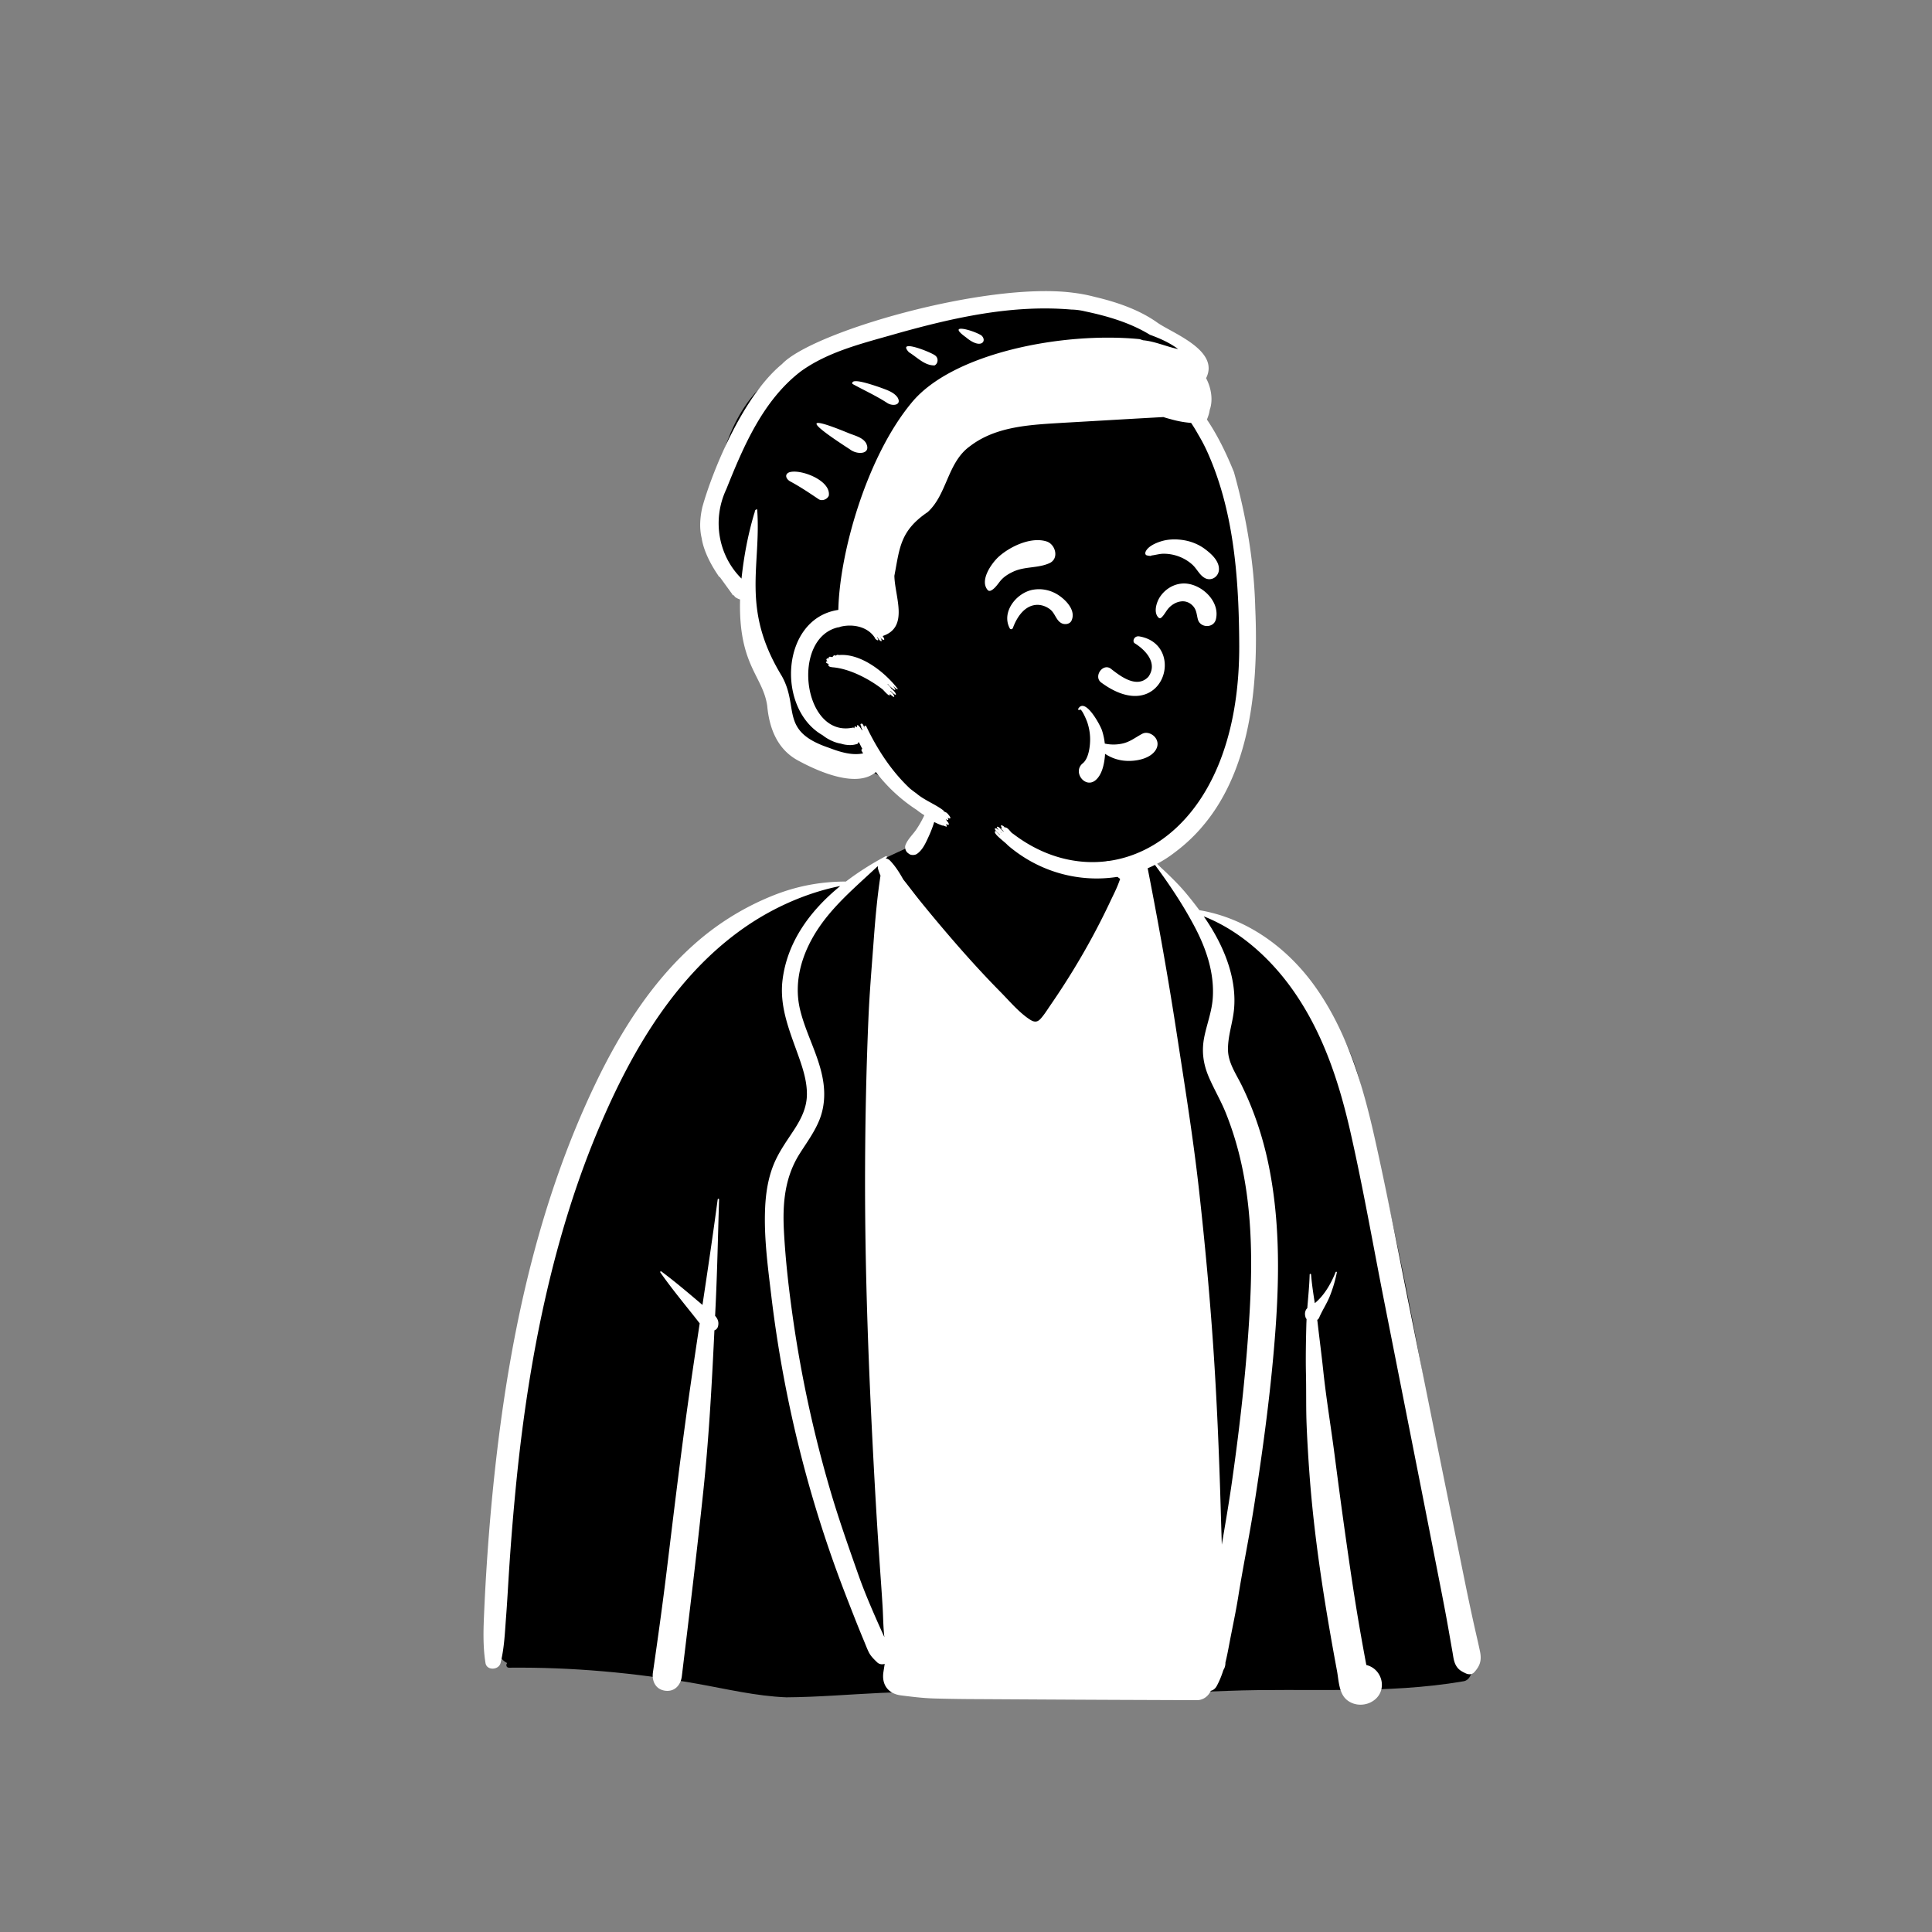 <svg id="SvgjsSvg1015" width="360" height="360" xmlns="http://www.w3.org/2000/svg" version="1.1" xmlns:xlink="http://www.w3.org/1999/xlink" xmlns:svgjs="http://svgjs.com/svgjs"><rect width="100%" height="100%" fill="#808080" stroke="none"/><defs id="SvgjsDefs1016"></defs><g id="SvgjsG1017"><svg xmlns="http://www.w3.org/2000/svg" fill="none" viewBox="0 0 240 324" width="360" height="360"><path fill="#000000" fill-rule="evenodd" d="M186.455 183.121c-2.932-13.899-13.333-24.684-27.32-30.057-2.689-1.521-5.295-8.049-8.909-9.244-.579-.192.335 1.333 0 1.424-1.195.325-2.534.359-3.853-.814-2.358-2.097-3.098-8.223-4.532-10.991-7.561-14.602-26.441-8.889-28.97 7.253-1.763 1.15-4.256 2.163-6.176 3.09-1.977.954-3.716 3.265-5.753 4.091-1.818.737-4.813.215-6.644.858-8.424 2.956-15.56 6.686-21.153 14.244-1.179 1.594-2.507 3.554-3.58 5.164-5.53 6.368-9.37 13.506-12.908 21.164-9.897 22.477-12.589 47.364-15.004 71.582.055 4.238-2.756 15.987 1.401 18.019-.248.258-.158.775.303.771 10.54-.107 21.057.837 31.434 2.672 5.007.885 9.987 2.099 15.087 2.298 10.587-.073 21.135-1.847 31.708-.168 12.711 0 28.158-.371 42.298-.914 13.215-.509 26.501.639 39.553-1.609 1.033-.164 1.537-1.424 1.321-2.327-1.531-5.582-2.283-11.327-3.142-17.04.171-3.664-.135-7.49-1.49-10.903-3.541-23.041-8.081-45.932-13.671-68.563Z" clip-rule="evenodd" class="colorfff svgShape"></path><path fill="#ffffff" fill-rule="evenodd" d="M182.19 213.406a22.963 22.963 0 0 1-1.189 3.993c-.501 1.238-1.255 2.348-1.774 3.572a.886.886 0 0 1-.322.384l.043.333.04.333c.259 2.246.55 4.487.803 6.733l.122 1.123c.497 4.69 1.28 9.356 1.889 14.034.596 4.58 1.202 9.16 1.85 13.733.67 4.715 1.353 9.424 2.149 14.12a401.97 401.97 0 0 0 1.053 5.946l.282 1.515c2.907.7 3.702 4.753.742 6.25-1.344.676-3.07.513-4.177-.55-1.151-1.107-1.198-3.105-1.465-4.605l-.258-1.394c-1.925-10.484-3.595-21.089-4.376-31.72-.201-2.746-.37-5.493-.48-8.243-.104-2.587-.054-5.173-.094-7.759l-.014-.706c-.061-2.758-.01-5.512.062-8.27.008-.336.023-.672.04-1.01a.909.909 0 0 1-.196-.381l-.039-.173c-.095-.446.013-.968.355-1.287.148-1.879.343-3.756.395-5.632.005-.155.226-.15.239 0 .125 1.597.374 3.199.623 4.799 1.604-1.289 2.789-3.415 3.488-5.195.051-.129.239-.082.209.057Zm-37.939-74.695c.266 1.217.792 2.31 1.498 3.327.336.486.718.938 1.177 1.316.393.324.841.535 1.259.816a1.932 1.932 0 0 1 1.671.583l-.067-.655c-.022-.211.329-.253.369-.048 1.849 9.325 3.534 18.656 4.993 28.048l.64 4.148.602 3.894c.999 6.489 1.966 12.975 2.693 19.512.97 8.722 1.785 17.468 2.381 26.226.598 8.82.966 17.646 1.228 26.482.065 2.228.135 4.454.203 6.681l.451-2.663c.45-2.664.892-5.33 1.27-8.006 1.359-9.576 2.445-19.22 2.975-28.879.486-8.838.323-17.852-1.924-26.463a53.048 53.048 0 0 0-2.096-6.376c-.812-2.021-1.919-3.894-2.791-5.884-1.014-2.317-1.319-4.502-.797-6.996.457-2.173 1.258-4.216 1.401-6.452.268-4.151-1.082-8.171-2.989-11.804a64.855 64.855 0 0 0-1.587-2.839c-1.675-2.83-3.564-5.556-5.525-8.171-.105-.139.119-.293.233-.179 1.787 1.767 3.741 3.504 5.349 5.434a60.317 60.317 0 0 1 2.267 2.878c7.927 1.325 14.738 6.264 19.394 12.787 5.284 7.401 7.957 16.31 9.934 25.083 2.2 9.749 4.054 19.588 6.03 29.386 2.045 10.139 4.079 20.277 6.137 30.413 1.022 5.032 2.045 10.065 3.065 15.099a399.802 399.802 0 0 0 1.629 7.632c.292 1.302.605 2.602.875 3.908.304 1.473.021 2.415-.976 3.498-.368.401-.949.395-1.405.182l-.143-.068-.138-.066c-.564-.278-1.007-.566-1.358-1.183-.387-.679-.448-1.431-.581-2.186-.246-1.388-.488-2.777-.733-4.167-.367-2.08-.765-4.154-1.17-6.227l-2.033-10.361c-.542-2.763-1.085-5.525-1.631-8.286-1.95-9.874-3.902-19.747-5.854-29.619-1.875-9.479-3.533-19.023-5.667-28.448l-.121-.531-.123-.53c-1.908-8.124-4.574-15.983-9.411-22.868-3.722-5.294-8.892-10.022-14.981-12.415.429.618.841 1.248 1.234 1.89 2.468 4.033 4.27 8.82 3.847 13.622-.207 2.346-1.098 4.651-1.014 7.016.078 2.101 1.378 3.946 2.276 5.774 2.038 4.143 3.513 8.545 4.464 13.062 1.908 9.069 1.901 18.4 1.244 27.606-.714 10.008-2.07 20.013-3.615 29.923-.792 5.083-1.846 10.124-2.653 15.199-.399 2.502-.943 4.998-1.418 7.488l-.226 1.189a50.916 50.916 0 0 1-.411 1.97l-.094.389v.07c-.004.48-.135.877-.346 1.194-.29.928-.649 1.833-1.126 2.701-.245.444-.6.693-.987.785-.389.889-1.27 1.574-2.322 1.57l-13.836-.053c-8.036-.032-16.073-.085-24.11-.129-2.028-.01-4.054-.049-6.08-.101-1.899-.053-3.72-.281-5.598-.518-2.122-.266-3.271-1.769-2.954-3.889.07-.467.146-.932.218-1.397-.423.139-.926.074-1.266-.258l-.319-.312c-.442-.438-.837-.867-1.117-1.451-.29-.6-.525-1.234-.78-1.847a193.937 193.937 0 0 1-1.61-3.971c-1.046-2.659-2.091-5.328-3.063-8.015a206.116 206.116 0 0 1-5.109-16.18 208.75 208.75 0 0 1-5.755-29.695l-.288-2.388-.083-.706c-.457-3.883-.841-7.827-.66-11.703.112-2.426.488-4.871 1.395-7.137.836-2.09 2.127-3.878 3.355-5.747l.14-.215.141-.221c1.074-1.697 1.928-3.471 1.97-5.532.044-2.092-.565-4.127-1.246-6.085l-.17-.483-.114-.319c-1.448-4.047-3.097-8.036-2.553-12.439.803-6.484 4.732-11.711 9.676-15.741-4.397.87-8.749 2.591-12.59 4.772-4.535 2.578-8.62 5.981-12.141 9.821-6.655 7.258-11.406 15.966-15.296 24.957-4.071 9.409-7.09 19.268-9.365 29.257-2.288 10.045-3.82 20.251-4.866 30.498a432.295 432.295 0 0 0-1.271 15.327c-.174 2.62-.305 5.245-.508 7.862-.202 2.614-.293 5.269-.931 7.814-.298 1.185-2.307 1.306-2.523 0-.477-2.917-.344-5.934-.21-8.888l.011-.268c.132-2.942.303-5.882.505-8.822.415-6.009.968-12.009 1.69-17.99 2.534-20.996 7.205-41.881 16.368-61.046 4.314-9.027 9.851-17.798 17.554-24.316a44.906 44.906 0 0 1 12.257-7.368c3.985-1.604 8.033-2.363 12.267-2.361 2.123-1.627 4.403-3.045 6.68-4.257.137-.073.281.104.167.218-.059.057-.116.116-.175.172.257.016.523.137.762.388.837.877 1.543 1.974 2.174 3.113.961 1.201 1.878 2.442 2.838 3.629a256.765 256.765 0 0 0 4.698 5.637c2.672 3.126 5.431 6.192 8.308 9.136l.481.489c1.491 1.511 3.002 3.32 4.766 4.516l.094.063c.744.485 1.272.573 1.907-.151.577-.66 1.057-1.425 1.55-2.152l.115-.167c2.52-3.662 4.857-7.46 6.971-11.37.964-1.78 1.881-3.585 2.751-5.41l.26-.548c.473-1.006.987-1.993 1.377-3.029.091-.243.18-.486.266-.727-1.331-.873-2.361-2.762-2.735-4.242-.389-1.536-.192-3.113.5-4.518.131-.265.571-.199.634.082Zm-65.66 62.439c-.184 5.842-.295 11.69-.57 17.528l-.095 1.992c.428.478.68 1.03.48 1.787a.962.962 0 0 1-.597.648l-.09 1.853c-.407 8.337-.885 16.656-1.758 24.972-1.092 10.407-2.356 20.797-3.617 31.185-.18 1.471-1.202 2.637-2.793 2.422-1.61-.218-2.262-1.619-2.051-3.08.83-5.729 1.629-11.463 2.328-17.212l.796-6.549c1-8.188 2.021-16.373 3.2-24.534.491-3.411 1.003-6.821 1.516-10.23l-.18-.232c-.733-.953-1.491-1.885-2.241-2.824-1.441-1.809-2.863-3.603-4.183-5.497-.066-.095.067-.235.162-.163 1.85 1.368 3.603 2.83 5.365 4.316l1.542 1.306c.887-5.89 1.766-11.783 2.55-17.688.019-.148.24-.158.236 0Zm26.622-55.906c-1.113 1.05-2.252 2.077-3.374 3.122l-.411.384-.409.386c-1.972 1.871-3.861 3.818-5.435 6.054-2.89 4.107-4.612 9.113-3.41 14.127.997 4.153 3.285 7.917 3.9 12.173.308 2.133.158 4.276-.645 6.29-.82 2.055-2.13 3.815-3.306 5.669-2.556 4.028-2.905 8.449-2.651 13.116.266 4.874.826 9.749 1.517 14.579a205.62 205.62 0 0 0 6.297 28.953c1.397 4.749 3.047 9.397 4.688 14.063.818 2.323 1.771 4.591 2.753 6.848a220.435 220.435 0 0 0 1.587 3.548c-.199-1.665-.199-3.375-.296-5.03-.14-2.371-.317-4.738-.48-7.107-.331-4.809-.627-9.621-.891-14.433-.936-17.162-1.625-34.339-1.574-51.528.025-8.595.201-17.191.57-25.778.174-4.044.509-8.084.813-12.122l.064-.866c.269-3.624.59-7.257 1.141-10.85a8.106 8.106 0 0 1-.41-1.124l-.038-.144.028.004a1.186 1.186 0 0 1-.028-.334Zm9.63-14.769c.023-.1.164-.091.19 0 .627 2.113.405 4.438-.135 6.564a19.084 19.084 0 0 1-1.207 3.348l-.175.377c-.429.918-.912 1.864-1.747 2.436-.349.239-.972.254-1.321 0l-.178-.135-.086-.07c-.325-.273-.486-.875-.336-1.272.387-1.025 1.264-1.778 1.87-2.691a17.504 17.504 0 0 0 1.407-2.557c.851-1.925 1.234-3.969 1.718-6Z" clip-rule="evenodd" class="color000 svgShape"></path><path fill="#000000" fill-rule="evenodd" d="M130.31 50.45c9.459 0 20.807 4.587 21.772 4.68h.026c.508 0 2.492 1.512 5.951 4.536l-3.747 7.312.303.29c1.452 1.391 2.69 2.66 3.668 3.66 7.984 8.165 9.419 40.225 7.538 51.405-1.882 11.18-5.367 22.12-21.592 22.12-16.225 0-34.276-9.759-37.056-12.799-1.854-2.026-3.936-2.996-6.247-2.912l-.283-.358-.34-.048c-3.197-.464-5.489-1.087-6.874-1.871-2.705-1.531-5.678-9.579-5.678-11.352 0-1.755-4.439-14.523-4.528-15.875l-.001-.037c0-1.13-5.8-6.322-5.8-7.97 0-1.65-1.169-1.55 0-7.36l.34-1.708c1.244-6.186 3.679-16.43 12.962-20.882 10.202-4.892 30.032-10.83 39.586-10.83Z" clip-rule="evenodd" class="colorfff svgShape"></path><path fill="#ffffff" fill-rule="evenodd" d="M89.15 61.05c5.088-5.402 33.973-13.758 48.586-11.987l.439.057c1.166.148 2.315.372 3.45.676 3.666.857 7.453 2.154 10.482 4.32 2.53 1.773 10.508 4.667 8.156 9.304.872 1.653 1.197 3.694.608 5.322-.074.562-.247 1.08-.469 1.617 1.863 2.75 3.338 5.86 4.532 8.817 2.086 7.444 3.384 15.191 3.574 22.786.633 14.429-.949 31.665-13.511 40.996-7.589 5.912-19.477 6.111-28.005-1.22-.484-.573-2.76-2.119-2-2.39.226.238.458.471.695.699a.139.139 0 0 1-.009-.078l-.222-.202c-.419-.388-.962-.95-.344-.84.027.032.057.059.086.091.131.078.23.147.307.207l.04.031-.012-.012c-.356-.38-.57-.768-.037-.52l.07.034c.237.249.478.488.723.721a.138.138 0 0 1 .015-.085l-.229-.221c-.223-.218-.189-.219-.08-.396-.474-.665.411-.27.473-.011.554-.131 1.04.909 1.397 1.036 15.633 12.024 38.321 1.355 37.953-32.149l-.005-.656c-.108-10.713-1.009-21.724-5.438-31.422a27.99 27.99 0 0 0-1.443-2.722 26.702 26.702 0 0 0-1.177-1.928 17.435 17.435 0 0 1-3.484-.645c-.393-.099-.782-.209-1.17-.338-5.679.31-11.231.647-16.926.967l-1.779.11c-4.824.31-9.813.808-13.706 3.793-3.82 2.717-3.837 8.076-7.107 11.06-4.662 3.165-4.696 6.02-5.594 10.686.066 3.516 2.504 8.626-1.969 10.106.754 1.077-.298.56-.38.182-.009.002-.017.004-.024.004.673 1.251-.316.463-.403.062a.388.388 0 0 1-.159-.106c.678 1.096-.417.328-.352.129-1.31-2.013-4.004-2.326-5.903-1.792-.024.072-.108.078-.16.04-8.077 1.751-5.993 18.476 2.283 16.859.354-.072.346.098.416.114-.191-.502.348-.297.342-.192l.033-.002c.026-.002.015-.005.035.002-.185-1.027.855.461.773.522a.264.264 0 0 1 .1-.034l-.036-.097c-.173-.46-.158-.269-.157-.533-.13-.325-.139-.183-.109-.395.456-.353.591.719.743.797-.261-.364-.054-.66.192-.463 1.864 3.922 4.272 7.607 7.384 10.511.34.268.685.532 1.041.782 1.324 1.153 3.354 1.895 4.593 2.916a.13.13 0 0 1-.02.059l.028.026.029.027.431.207c.126.108.24.229.342.362.108.124.202.262.283.408.04.177-.049.251-.218.175-.074-.025-.148-.055-.222-.082l.011.014c.024.037.188.418-.001.356l-.022-.009c-.104-.038-.207-.08-.309-.12.121.15.23.312.328.45a.721.721 0 0 1 .192.378c-.004.08-.049.114-.129.104a14.118 14.118 0 0 1-.363-.127l.034.065c.085.168.206.449-.009.355a6.778 6.778 0 0 1-.539-.194c-.015.03-.044.04-.103.013a10.865 10.865 0 0 1-1.631-.736c-.459-.334-.921-.661-1.382-.993-.433-.26-.851-.55-1.25-.875a27.234 27.234 0 0 1-6.867-6.362c-3.103 2.689-9.308.12-13.146-1.984-3.395-1.881-4.729-5.359-5.074-9.109-.717-5.048-4.841-6.776-4.554-17.853-.007.002-.013.002-.022.002a2.196 2.196 0 0 1-.433-.18 2.198 2.198 0 0 1-.4-.245l-.153-.214a1.308 1.308 0 0 1-.207-.137l-.029.037c-.09.109-.03-.055-.024-.088l-.268-.364c-.635-.868-1.332-1.841-1.9-2.62l-.018.032c-.013.024-.02.04-.013.048-1.351-1.942-2.622-4.287-2.975-6.558-.417-1.749-.254-3.551.11-5.171 1.559-5.674 6.666-18.513 13.37-24.016Zm36.665 78.465-.085-.075.075.093a.631.631 0 0 0 .144.136.105.105 0 0 1-.003-.047 2.943 2.943 0 0 1-.131-.107Zm11.857-87.6c-9.91-.853-19.658 1.33-29.114 3.975l-.653.187c-5.377 1.535-11.063 2.916-15.607 6.202-6.349 4.864-9.627 12.603-12.488 19.748-2.498 5.309-1.221 11.295 2.543 15.002.392-3.684 1.06-7.26 2.104-10.807.217-.554.053-.735.522-.808.71 9.56-2.783 16.622 4.128 27.951 2.998 5.345-.473 9.256 7.995 12.069l.229.088c1.764.666 3.69 1.191 5.418.819l-.155-.252c-.157-.259-.205-.385.024-.496-.006-.013-.014-.025-.023-.04a29.452 29.452 0 0 1-.537-1.065c-.069.023-.139.04-.211.059.047.086.053.173-.078.203a3.691 3.691 0 0 1-1.433.193l-.105-.007a4.825 4.825 0 0 1-1.213-.229c-.103-.017-.207-.033-.308-.055-1.003-.222-2.064-.788-2.75-1.348-7.83-4.449-7.02-19.592 2.63-21.023.197-9.535 4.731-25.62 12.254-34.705 6.8-8.357 25.365-11.98 38.281-10.702.188.062.377.125.565.189 1.993.177 3.892 1.065 5.886 1.477-1.432-1.073-3.056-1.788-4.729-2.396-3.334-2.04-7.155-3.143-10.847-3.921a10.674 10.674 0 0 0-2.328-.309ZM98.148 109.94c.519-.282.46-.009.579-.088 3.732-.305 7.756 2.964 9.842 5.689-.164.171-.61-.336-.688-.416a.1.1 0 0 1-.036.023l.058.082c.846 1.214-.831-.215-.988-.509a.124.124 0 0 1-.086.017c.133.13.538.47.608.712l.108.09c1.014.869.93 1.523-.222.288.027.058.038.11.019.153l.04.026c.566.396 1.032 1.5-.152.367.123.827-1.173-.772-1.215-.761-2.243-1.762-5.546-3.475-8.36-3.705l-.096-.011c-.517-.067-.76-.22-.58-.558-.636-.151-.487-.464-.186-.454-.448-.295-.044-.577.216-.467-.179-.496.539-.166.604-.235.373-.574.473-.095.535-.243Zm-7.823-30.72c1.792-.656 7.087 1.31 6.663 3.914-.252.598-1.083.94-1.667.603l-.763-.512c-1.326-.889-2.523-1.668-3.948-2.444-.775-.385-1.109-1.202-.285-1.56Zm10.198-3.87-.692-.45c-3.736-2.446-9.017-6.153.349-2.318 1.068.458 2.486.729 3.069 1.746.915 1.874-1.493 2-2.726 1.022Zm.42-10.975c-.3-1.138 3.431.198 4.517.55l.165.062c1.056.394 2.267.76 2.899 1.671.74 1.26-.758 1.521-1.686.952-1.903-1.244-3.989-2.182-5.895-3.235Zm9.486-5.301c-2.099-2.294 3.52-.097 4.362.513l.024.018c.628.442.501 1.395-.089 1.675-1.679.032-2.915-1.368-4.297-2.206Zm9.555-2.514c-3.338-2.4 1.059-1.258 2.587-.318 1.041.919-.032 2.469-2.587.318Z" clip-rule="evenodd" class="color000 svgShape"></path><path fill="#ffffff" fill-rule="evenodd" d="M138.835 118.841c1.181-1.945 3.701 2.819 3.968 3.638.237.726.394 1.469.473 2.221a6.874 6.874 0 0 0 2.807.026c1.395-.268 2.248-1.018 3.461-1.662.837-.446 1.893.076 2.329.815.512.869.186 1.771-.488 2.419-1.278 1.229-3.793 1.511-5.461 1.185a7.05 7.05 0 0 1-2.605-1.067c-.005.098-.009.195-.016.292l-.015.168c-.128 1.363-.503 3.077-1.561 3.964-1.735 1.454-3.877-1.343-2.191-2.796l.053-.044c1.048-.847 1.276-3.12 1.22-4.372a9.055 9.055 0 0 0-.444-2.423l-.053-.155c-.077-.22-.924-2.306-1.23-2.04l-.014.015c-.126.151-.33-.025-.233-.184Zm9.436-10.975c1.595.971 4.026 3.233 2.31 5.638-2.02 2.12-4.929-.311-6.362-1.411-1.329-.852-2.822 1.34-1.589 2.335 10.357 7.671 14.56-6.308 6.448-7.702-.893-.154-1.225.84-.807 1.14ZM131.235 98.9c1.56-.277 3.157.11 4.447 1.023l.098.07c1.243.91 2.633 2.507 1.92 4.074-.286.63-1.143.728-1.687.443-.906-.475-1.07-1.644-1.878-2.291-.663-.53-1.556-.852-2.409-.774-2.005.182-3.239 2.16-3.861 3.865-.08.218-.4.303-.525.069-1.469-2.746 1.131-5.989 3.895-6.48Zm24.974-1.037c2.987-.246 6.483 2.852 5.696 6.005-.377 1.514-2.621 1.47-3.019 0-.22-.809-.198-1.524-.78-2.196-.48-.554-1.163-.877-1.897-.827-.808.054-1.554.459-2.121 1.027-.512.513-.818 1.264-1.349 1.718-.13.112-.305.119-.434 0-.912-.841-.365-2.594.214-3.473.828-1.257 2.177-2.129 3.69-2.254Zm-30.661-4.557c1.916-1.697 5.397-3.335 7.981-2.5 1.485.48 2.133 2.874.475 3.633-1.921.879-4.135.521-6.089 1.432-.821.383-1.593.861-2.164 1.563-.45.553-.908 1.28-1.56 1.599-.171.084-.402.086-.54-.07-1.427-1.615.651-4.553 1.897-5.657Zm27.368-2.584c1.184-.333 2.498-.326 3.701-.117 1.203.209 2.423.707 3.405 1.434l.114.085c1.072.808 2.351 1.984 2.282 3.415-.057 1.195-1.314 2.004-2.399 1.377-.884-.51-1.3-1.534-2.049-2.215a7.049 7.049 0 0 0-2.119-1.317 7.281 7.281 0 0 0-2.645-.522c-.711-.012-1.426.222-2.124.296.058.118-.494.063-.81-.041-.234-.1-.235-.396-.154-.588.403-.952 1.867-1.546 2.798-1.807Z" clip-rule="evenodd" class="color000 svgShape"></path></svg></g></svg>